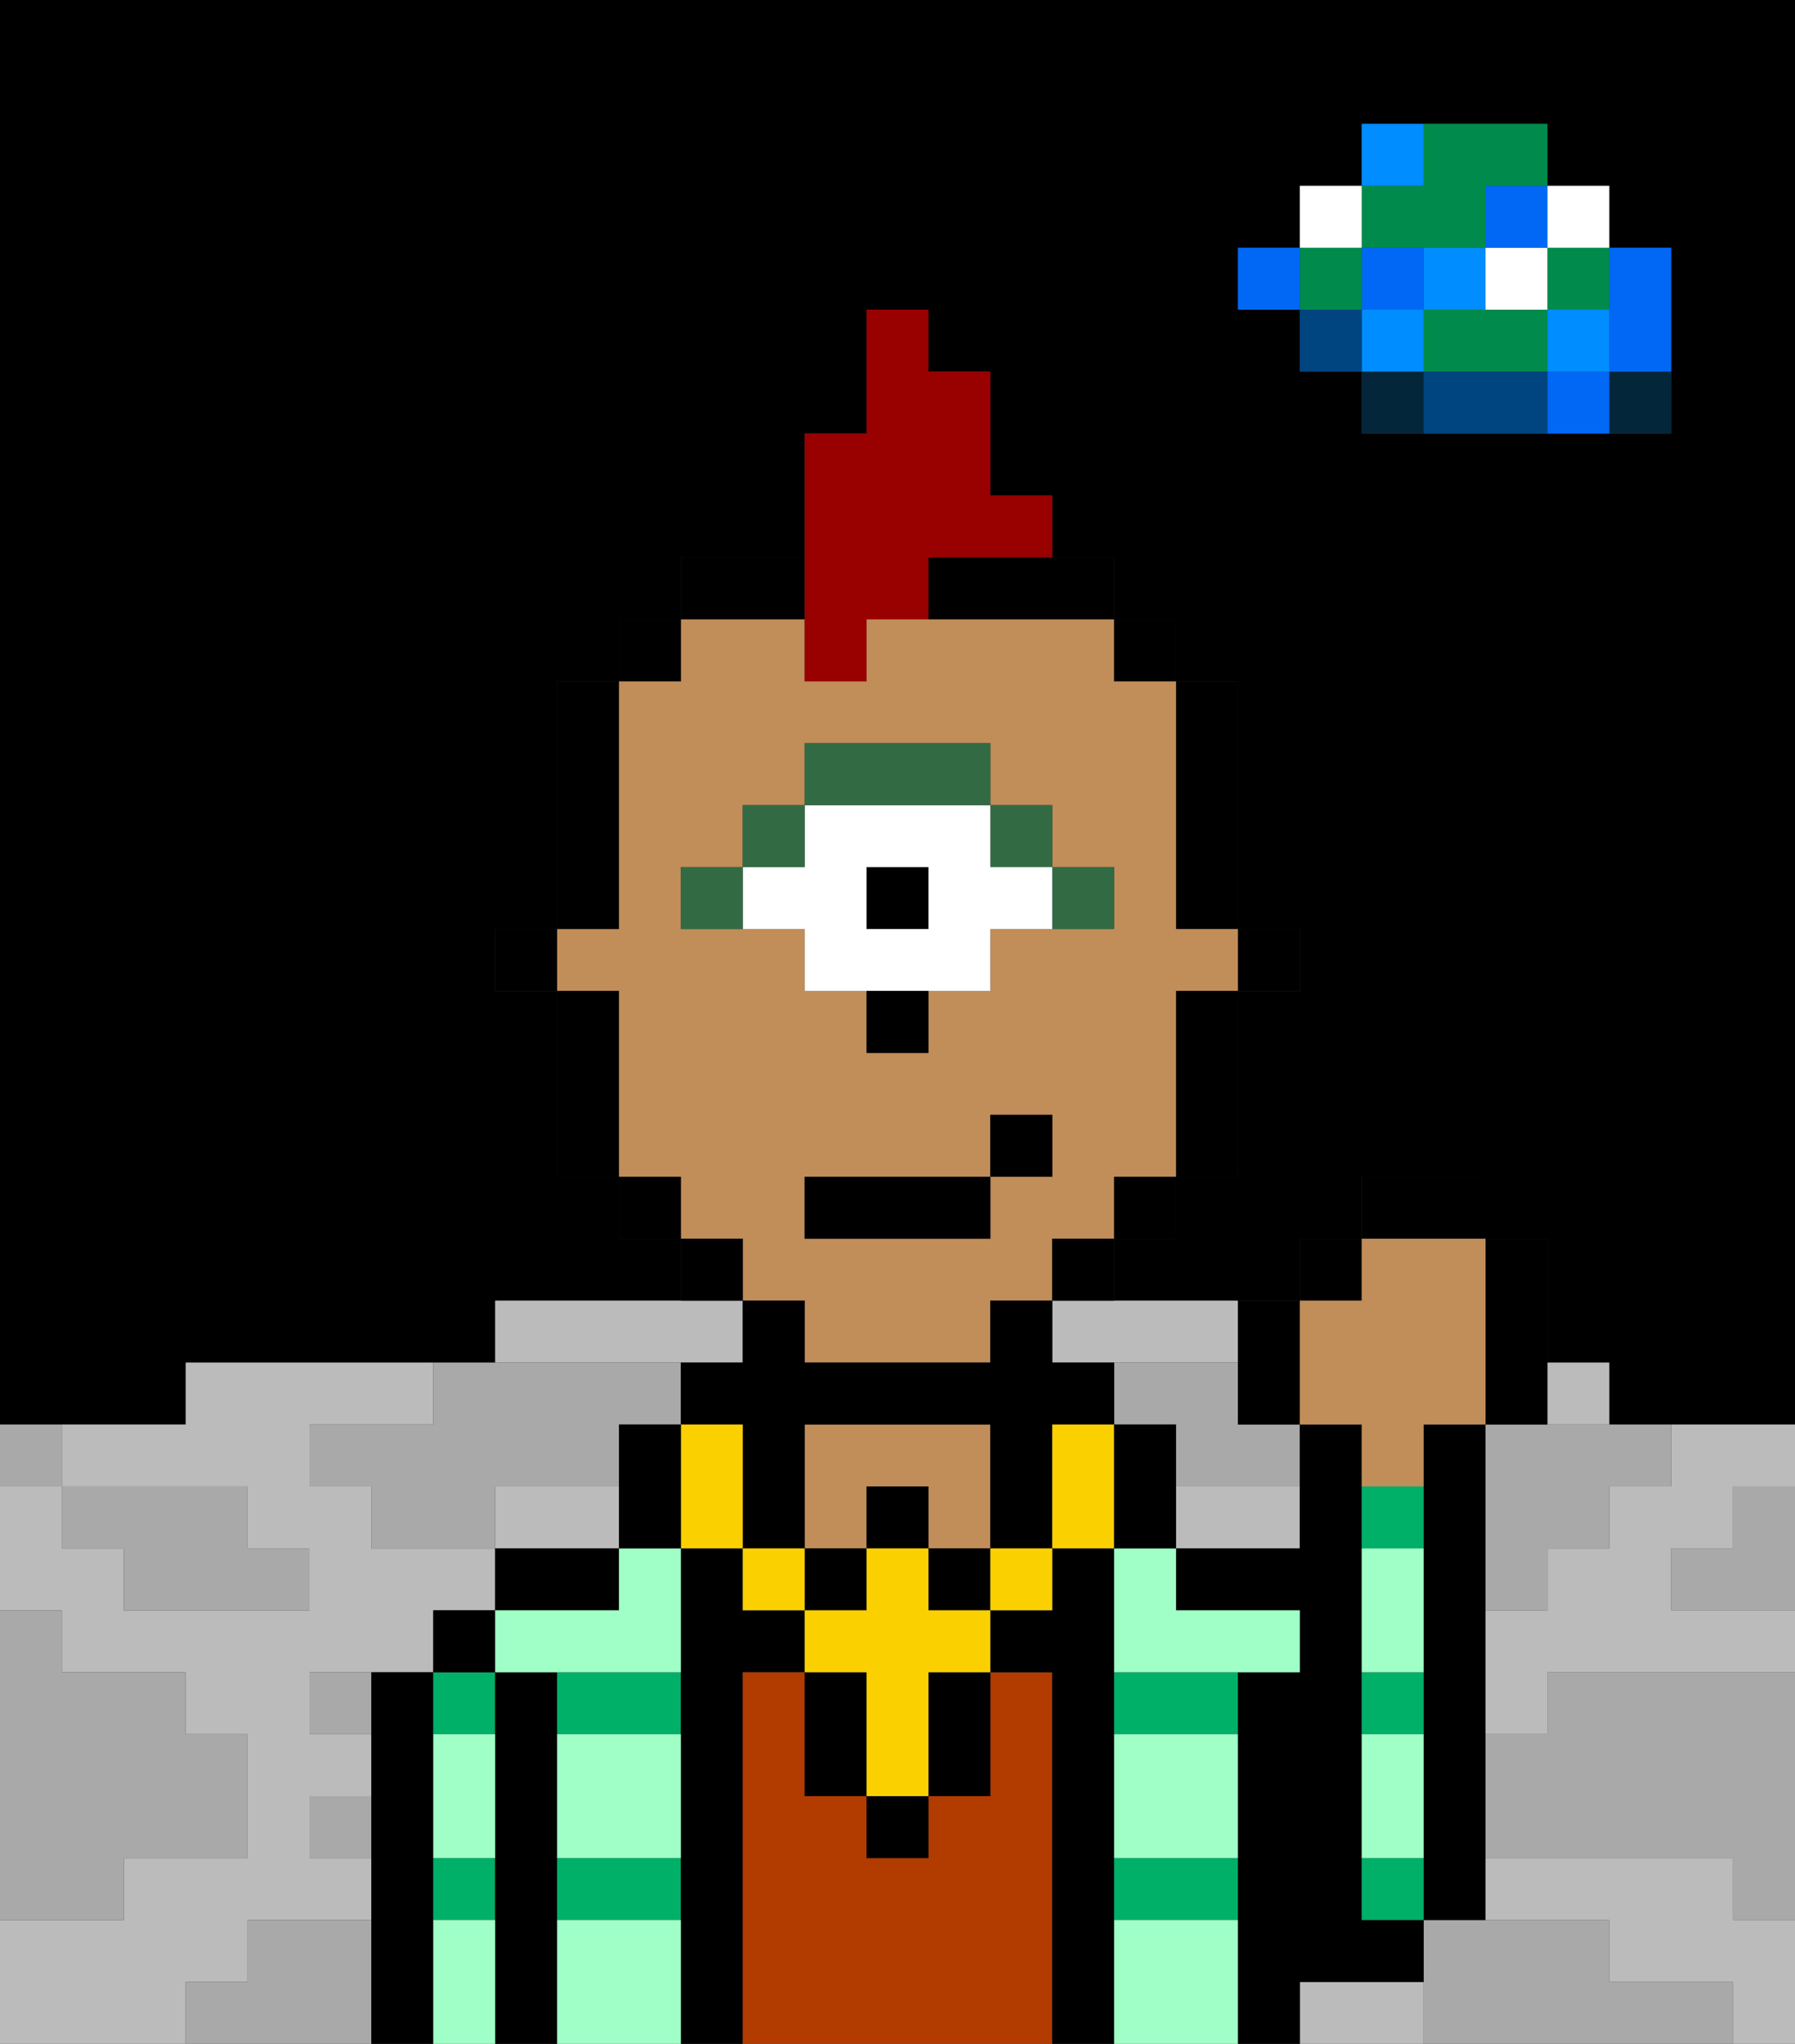 <svg xmlns="http://www.w3.org/2000/svg" viewBox="0 0 29 33"><rect x="0" y="0" width="29" height="33" fill="#333333" stroke="none"/><defs><style>polygon,rect,path{shape-rendering:crispedges;}polygon,rect,path{shape-rendering:crispedges;}.kb87-1{fill:#a9a9a9;}.kb87-2{fill:#bbbbbb;}.kb87-3{fill:#04263a;}.kb87-4{fill:#0068f5;}.kb87-5{fill:#008dff;}.kb87-6{fill:#008b4c;}.kb87-7{fill:#ffffff;}.kb87-8{fill:#004480;}.kb87-9{fill:#000000;}.kb87-10{fill:#00af68;}.kb87-11{fill:#b23b00;}.kb87-12{fill:#c18d59;}.kb87-13{fill:#9fffc6;}.kb87-14{fill:#326b43;}.kb87-15{fill:#fad000;}.kb87-16{fill:#990000;}</style></defs><polygon class="kb87-1" points="28 25 27 25 27 26 28 26 29 26 29 25 29 24 28 24 28 25"/><path class="kb87-9" d="M27,0H0V23H3V22H8V21h3V20H10V19H9V16H8V15H9V11h1V10h1V9h2V7h1V5h1V6h1V8h1V9h1v1h1v1h1v4h1v1H20v3H19v1H18v1h3V20h1V19h2v1h1v2h1v1h3V0H27Zm0,5V7H22V6H21V5H20V4h1V3h1V2h3V3h1V4h1Z"/><polygon class="kb87-1" points="27 32 26 32 26 31 25 31 24 31 23 31 23 32 23 33 24 33 25 33 26 33 27 33 28 33 28 32 27 32"/><polygon class="kb87-1" points="27 27 26 27 25 27 25 28 24 28 24 29 24 30 25 30 26 30 27 30 28 30 28 31 29 31 29 30 29 29 29 28 29 27 28 27 27 27"/><polygon class="kb87-2" points="10 22 11 22 12 22 12 21 11 21 10 21 9 21 8 21 8 22 9 22 10 22"/><polygon class="kb87-2" points="27 23 27 24 26 24 26 25 25 25 25 26 24 26 24 27 24 28 25 28 25 27 26 27 27 27 28 27 29 27 29 26 28 26 27 26 27 25 28 25 28 24 29 24 29 23 28 23 27 23"/><polygon class="kb87-2" points="22 32 21 32 21 33 22 33 23 33 23 32 22 32"/><polygon class="kb87-2" points="17 22 18 22 19 22 20 22 20 21 19 21 18 21 17 21 17 22"/><polygon class="kb87-2" points="4 32 4 31 5 31 6 31 6 30 5 30 5 29 6 29 6 28 5 28 5 27 6 27 7 27 7 26 8 26 8 25 7 25 6 25 6 24 5 24 5 23 6 23 7 23 7 22 6 22 5 22 4 22 3 22 3 23 2 23 1 23 1 24 2 24 3 24 4 24 4 25 5 25 5 26 4 26 3 26 2 26 2 25 1 25 1 24 0 24 0 25 0 26 1 26 1 27 2 27 3 27 3 28 4 28 4 29 4 30 3 30 2 30 2 31 1 31 0 31 0 32 0 33 1 33 2 33 3 33 3 32 4 32"/><polygon class="kb87-2" points="10 25 10 24 9 24 8 24 8 25 9 25 10 25"/><polygon class="kb87-2" points="19 24 19 25 20 25 21 25 21 24 20 24 19 24"/><rect class="kb87-2" x="25" y="22" width="1" height="1"/><polygon class="kb87-2" points="28 30 27 30 26 30 25 30 24 30 24 31 25 31 26 31 26 32 27 32 28 32 28 33 29 33 29 32 29 31 28 31 28 30"/><rect class="kb87-3" x="26" y="6" width="1" height="1"/><polygon class="kb87-4" points="26 5 26 6 27 6 27 5 27 4 26 4 26 5"/><rect class="kb87-4" x="25" y="6" width="1" height="1"/><rect class="kb87-5" x="25" y="5" width="1" height="1"/><rect class="kb87-6" x="25" y="4" width="1" height="1"/><rect class="kb87-7" x="25" y="3" width="1" height="1"/><polygon class="kb87-1" points="24 23 24 24 24 25 24 26 25 26 25 25 26 25 26 24 27 24 27 23 26 23 25 23 24 23"/><polygon class="kb87-6" points="24 5 23 5 23 6 24 6 25 6 25 5 24 5"/><rect class="kb87-7" x="24" y="4" width="1" height="1"/><rect class="kb87-4" x="24" y="3" width="1" height="1"/><polygon class="kb87-8" points="24 6 23 6 23 7 24 7 25 7 25 6 24 6"/><rect class="kb87-5" x="23" y="4" width="1" height="1"/><rect class="kb87-3" x="22" y="6" width="1" height="1"/><rect class="kb87-5" x="22" y="5" width="1" height="1"/><rect class="kb87-4" x="22" y="4" width="1" height="1"/><polygon class="kb87-6" points="23 4 24 4 24 3 25 3 25 2 24 2 23 2 23 3 22 3 22 4 23 4"/><rect class="kb87-5" x="22" y="2" width="1" height="1"/><rect class="kb87-8" x="21" y="5" width="1" height="1"/><rect class="kb87-6" x="21" y="4" width="1" height="1"/><rect class="kb87-7" x="21" y="3" width="1" height="1"/><rect class="kb87-4" x="20" y="4" width="1" height="1"/><polygon class="kb87-1" points="20 22 19 22 18 22 18 23 19 23 19 24 20 24 21 24 21 23 20 23 20 22"/><rect class="kb87-1" x="5" y="27" width="1" height="1"/><polygon class="kb87-1" points="6 23 5 23 5 24 6 24 6 25 7 25 8 25 8 24 9 24 10 24 10 23 11 23 11 22 10 22 9 22 8 22 7 22 7 23 6 23"/><polygon class="kb87-1" points="6 31 5 31 4 31 4 32 3 32 3 33 4 33 5 33 6 33 6 32 6 31"/><rect class="kb87-1" x="5" y="29" width="1" height="1"/><polygon class="kb87-1" points="2 31 2 30 3 30 4 30 4 29 4 28 3 28 3 27 2 27 1 27 1 26 0 26 0 27 0 28 0 29 0 30 0 31 1 31 2 31"/><polygon class="kb87-1" points="2 25 2 26 3 26 4 26 5 26 5 25 4 25 4 24 3 24 2 24 1 24 1 25 2 25"/><rect class="kb87-1" y="23" width="1" height="1"/><polygon class="kb87-9" points="24 24 24 23 23 23 23 24 23 25 23 26 23 27 23 28 23 29 23 30 23 31 24 31 24 30 24 29 24 28 24 27 24 26 24 25 24 24"/><polygon class="kb87-9" points="7 31 7 30 7 29 7 28 7 27 6 27 6 28 6 29 6 30 6 31 6 32 6 33 7 33 7 32 7 31"/><rect class="kb87-10" x="7" y="30" width="1" height="1"/><rect class="kb87-10" x="7" y="27" width="1" height="1"/><rect class="kb87-9" x="7" y="26" width="1" height="1"/><polygon class="kb87-9" points="9 31 9 30 9 29 9 28 9 27 8 27 8 28 8 29 8 30 8 31 8 32 8 33 9 33 9 32 9 31"/><polygon class="kb87-10" points="9 27 9 28 10 28 11 28 11 27 10 27 9 27"/><polygon class="kb87-10" points="9 30 9 31 10 31 11 31 11 30 10 30 9 30"/><polygon class="kb87-9" points="10 26 10 25 9 25 8 25 8 26 9 26 10 26"/><polygon class="kb87-9" points="12 31 12 30 12 29 12 28 12 27 13 27 13 26 12 26 12 25 11 25 11 26 11 27 11 28 11 29 11 30 11 31 11 32 11 33 12 33 12 32 12 31"/><polygon class="kb87-11" points="17 31 17 30 17 29 17 28 17 27 16 27 16 28 16 29 15 29 15 30 14 30 14 29 13 29 13 28 13 27 12 27 12 28 12 29 12 30 12 31 12 32 12 33 13 33 14 33 15 33 16 33 17 33 17 32 17 31"/><polygon class="kb87-12" points="14 24 15 24 15 25 16 25 16 24 16 23 15 23 14 23 13 23 13 24 13 25 14 25 14 24"/><polygon class="kb87-9" points="18 31 18 30 18 29 18 28 18 27 18 26 18 25 17 25 17 26 16 26 16 27 17 27 17 28 17 29 17 30 17 31 17 32 17 33 18 33 18 32 18 31"/><polygon class="kb87-10" points="18 30 18 31 20 31 20 30 19 30 18 30"/><polygon class="kb87-10" points="18 27 18 28 19 28 20 28 20 27 19 27 18 27"/><polygon class="kb87-9" points="22 32 23 32 23 31 22 31 22 30 22 29 22 28 22 27 22 26 22 25 22 24 22 23 21 23 21 24 21 25 20 25 19 25 19 26 20 26 21 26 21 27 20 27 20 28 20 29 20 30 20 31 20 32 20 33 21 33 21 32 22 32"/><rect class="kb87-10" x="22" y="30" width="1" height="1"/><rect class="kb87-10" x="22" y="24" width="1" height="1"/><rect class="kb87-10" x="22" y="27" width="1" height="1"/><polygon class="kb87-13" points="20 31 18 31 18 32 18 33 19 33 20 33 20 32 20 31"/><polygon class="kb87-13" points="11 31 10 31 9 31 9 32 9 33 10 33 11 33 11 32 11 31"/><polygon class="kb87-13" points="9 28 9 29 9 30 10 30 11 30 11 29 11 28 10 28 9 28"/><polygon class="kb87-13" points="18 28 18 29 18 30 19 30 20 30 20 29 20 28 19 28 18 28"/><polygon class="kb87-13" points="10 26 9 26 8 26 8 27 9 27 10 27 11 27 11 26 11 25 10 25 10 26"/><polygon class="kb87-13" points="18 26 18 27 19 27 20 27 21 27 21 26 20 26 19 26 19 25 18 25 18 26"/><polygon class="kb87-13" points="23 29 23 28 22 28 22 29 22 30 23 30 23 29"/><polygon class="kb87-13" points="23 26 23 25 22 25 22 26 22 27 23 27 23 26"/><polygon class="kb87-13" points="8 31 7 31 7 32 7 33 8 33 8 32 8 31"/><polygon class="kb87-13" points="7 29 7 30 8 30 8 29 8 28 7 28 7 29"/><rect class="kb87-9" x="20" y="15" width="1" height="1"/><polygon class="kb87-9" points="19 13 19 14 19 15 20 15 20 14 20 13 20 12 20 11 19 11 19 12 19 13"/><path class="kb87-12" d="M12,21h1v1h3V21h1V20h1V19h1V16h1V15H19V11H18V10H14v1H13V10H11v1H10v4H9v1h1v3h1v1h1Zm5-2H16v1H13V19h3V18h1Zm-6-4V14h1V13h1V12h3v1h1v1h1v1H16v1H15v1H14V16H13V15H11Z"/><polygon class="kb87-9" points="19 17 19 18 19 19 20 19 20 18 20 17 20 16 19 16 19 17"/><rect class="kb87-9" x="18" y="10" width="1" height="1"/><rect class="kb87-9" x="18" y="19" width="1" height="1"/><rect class="kb87-9" x="17" y="20" width="1" height="1"/><polygon class="kb87-9" points="15 9 15 10 16 10 17 10 18 10 18 9 17 9 16 9 15 9"/><polygon class="kb87-9" points="13 10 13 9 12 9 11 9 11 10 12 10 13 10"/><rect class="kb87-9" x="11" y="20" width="1" height="1"/><rect class="kb87-9" x="10" y="10" width="1" height="1"/><rect class="kb87-9" x="10" y="19" width="1" height="1"/><polygon class="kb87-9" points="10 14 10 13 10 12 10 11 9 11 9 12 9 13 9 14 9 15 10 15 10 14"/><polygon class="kb87-9" points="10 17 10 16 9 16 9 17 9 18 9 19 10 19 10 18 10 17"/><rect class="kb87-9" x="8" y="15" width="1" height="1"/><rect class="kb87-14" x="17" y="14" width="1" height="1"/><rect class="kb87-14" x="16" y="13" width="1" height="1"/><rect class="kb87-9" x="14" y="14" width="1" height="1"/><path class="kb87-7" d="M13,15v1h3V15h1V14H16V13H13v1H12v1Zm1-1h1v1H14Z"/><polygon class="kb87-14" points="15 13 16 13 16 12 15 12 14 12 13 12 13 13 14 13 15 13"/><rect class="kb87-14" x="12" y="13" width="1" height="1"/><rect class="kb87-14" x="11" y="14" width="1" height="1"/><rect class="kb87-9" x="14" y="16" width="1" height="1"/><rect class="kb87-9" x="14" y="29" width="1" height="1"/><polygon class="kb87-9" points="15 28 15 29 16 29 16 28 16 27 15 27 15 28"/><polygon class="kb87-9" points="14 27 13 27 13 28 13 29 14 29 14 28 14 27"/><rect class="kb87-9" x="14" y="24" width="1" height="1"/><rect class="kb87-9" x="13" y="25" width="1" height="1"/><rect class="kb87-9" x="15" y="25" width="1" height="1"/><polygon class="kb87-9" points="17 23 18 23 18 22 17 22 17 21 16 21 16 22 15 22 14 22 13 22 13 21 12 21 12 22 11 22 11 23 12 23 12 24 12 25 13 25 13 24 13 23 14 23 15 23 16 23 16 24 16 25 17 25 17 24 17 23"/><rect class="kb87-15" x="16" y="25" width="1" height="1"/><polygon class="kb87-15" points="15 25 14 25 14 26 13 26 13 27 14 27 14 28 14 29 15 29 15 28 15 27 16 27 16 26 15 26 15 25"/><rect class="kb87-15" x="12" y="25" width="1" height="1"/><polygon class="kb87-15" points="12 23 11 23 11 24 11 25 12 25 12 24 12 23"/><polygon class="kb87-15" points="18 23 17 23 17 24 17 25 18 25 18 24 18 23"/><polygon class="kb87-9" points="19 23 18 23 18 24 18 25 19 25 19 24 19 23"/><polygon class="kb87-9" points="11 23 10 23 10 24 10 25 11 25 11 24 11 23"/><rect class="kb87-9" x="13" y="19" width="3" height="1"/><rect class="kb87-9" x="16" y="18" width="1" height="1"/><polygon class="kb87-9" points="20 23 21 23 21 22 21 21 20 21 20 22 20 23"/><rect class="kb87-9" x="21" y="20" width="1" height="1"/><rect class="kb87-9" x="22" y="19" width="2" height="1"/><polygon class="kb87-9" points="24 22 24 23 25 23 25 22 25 20 24 20 24 21 24 22"/><polygon class="kb87-12" points="21 23 22 23 22 24 23 24 23 23 24 23 24 22 24 21 24 20 22 20 22 21 21 21 21 22 21 23"/><polygon class="kb87-16" points="13 11 14 11 14 10 15 10 15 9 16 9 17 9 17 8 16 8 16 7 16 6 15 6 15 5 14 5 14 6 14 7 13 7 13 8 13 9 13 10 13 11"/></svg>